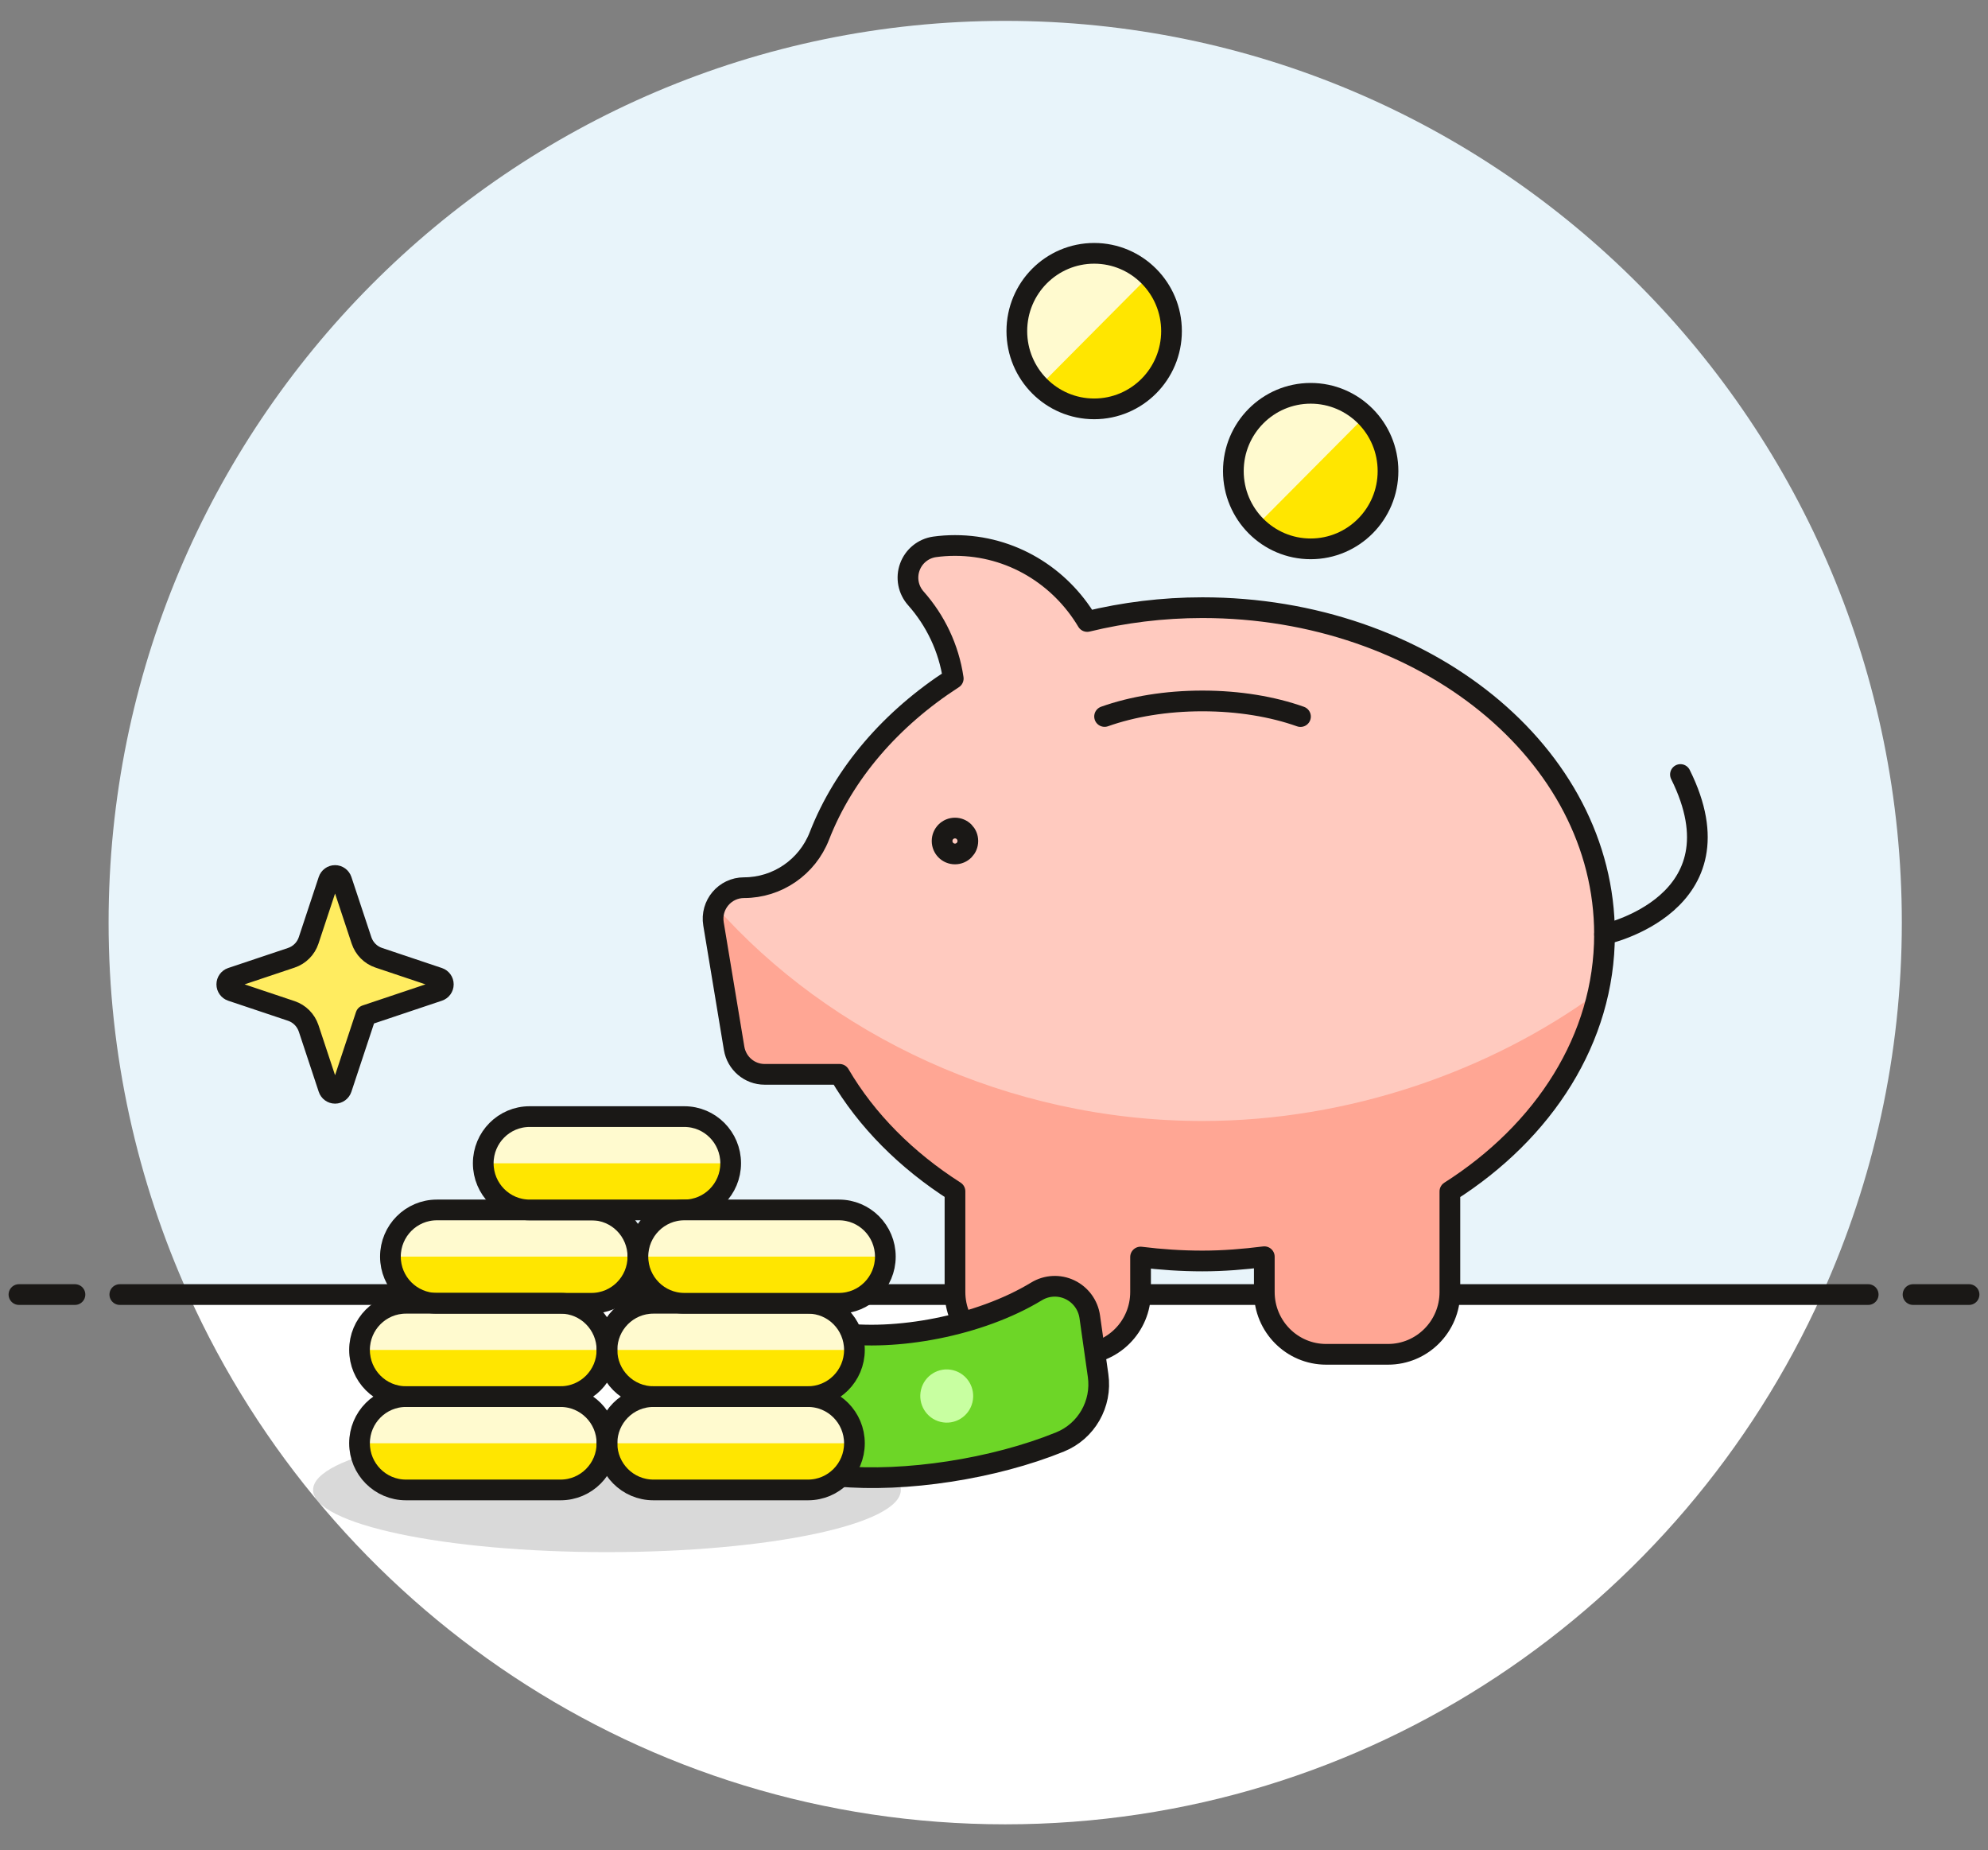 <svg xmlns="http://www.w3.org/2000/svg" xmlns:xlink= "http://www.w3.org/1999/xlink"
 viewBox="0 0 72 67"><rect x="0" y="0" width="72" height="67" fill="#808080" stroke="none"/><g id="Final" stroke="none" stroke-width="1" fill="none" fill-rule="evenodd"><g id="Assets" transform="translate(-346, -201)"><g id="Multicolor/Money/32--piggy-bank-money-saving-1" transform="translate(344, 196)"><g id="32--piggy-bank-money-saving-1" transform="translate(2.28, 5.7)"><path d="M68.599,32.708 C68.599,14.675 54.06,0.056 36.126,0.056 C18.191,0.056 3.653,14.675 3.653,32.708 C3.653,37.511 4.693,42.069 6.546,46.176 L65.705,46.176 C67.559,42.069 68.599,37.511 68.599,32.708" id="Fill-1" fill="#E8F4FA"></path><path d="M6.546,46.176 C11.648,57.488 22.969,65.359 36.126,65.359 C49.283,65.359 60.603,57.488 65.705,46.176 L6.546,46.176 Z" id="Fill-3" fill="#FFFFFF"></path><path d="M4.059,46.176 L67.381,46.176" id="Stroke-5" stroke="#1A1816" stroke-width="0.75" stroke-linecap="round" stroke-linejoin="round"></path><path d="M0.406,46.176 L2.435,46.176" id="Stroke-7" stroke="#1A1816" stroke-width="0.75" stroke-linecap="round" stroke-linejoin="round"></path><path d="M69.005,46.176 L71.034,46.176" id="Stroke-9" stroke="#1A1816" stroke-width="0.75" stroke-linecap="round" stroke-linejoin="round"></path><path d="M43.268,21.304 C41.817,21.304 40.418,21.483 39.096,21.804 C38.118,20.162 36.349,19.052 34.307,19.052 C34.055,19.052 33.811,19.069 33.57,19.102 C33.16,19.16 32.814,19.44 32.672,19.831 C32.529,20.222 32.614,20.658 32.891,20.968 C33.597,21.765 34.082,22.762 34.244,23.869 C31.996,25.32 30.283,27.295 29.396,29.57 C28.955,30.7 27.872,31.443 26.667,31.443 C25.973,31.443 25.447,32.067 25.561,32.755 L26.308,37.26 C26.399,37.803 26.865,38.202 27.413,38.202 L30.126,38.202 C31.1,39.865 32.541,41.311 34.307,42.438 L34.307,46.086 C34.307,47.33 35.309,48.34 36.546,48.34 L38.787,48.34 C40.024,48.34 41.028,47.33 41.028,46.086 L41.028,44.818 C41.759,44.909 42.507,44.96 43.268,44.96 C44.032,44.96 44.776,44.898 45.51,44.806 L45.51,46.086 C45.51,47.33 46.512,48.34 47.749,48.34 L49.99,48.34 C51.228,48.34 52.231,47.33 52.231,46.086 L52.231,42.442 C55.635,40.277 57.831,36.916 57.831,33.133 C57.831,26.6 51.312,21.304 43.268,21.304" id="Fill-11" fill="#FFA694"></path><path d="M57.832,33.132 C57.832,26.599 51.312,21.304 43.269,21.304 C41.816,21.304 40.418,21.483 39.097,21.804 C38.118,20.162 36.349,19.051 34.306,19.051 C34.055,19.051 33.81,19.068 33.57,19.103 C33.16,19.16 32.815,19.44 32.673,19.831 C32.53,20.222 32.614,20.658 32.89,20.968 C33.597,21.764 34.082,22.763 34.244,23.87 C31.996,25.319 30.283,27.295 29.396,29.571 C28.955,30.7 27.872,31.442 26.666,31.442 C26.198,31.442 25.812,31.731 25.642,32.127 C29.751,36.764 36.196,39.891 43.269,39.891 C48.596,39.891 53.717,38.067 57.574,35.251 C57.728,34.562 57.832,33.858 57.832,33.132" id="Fill-13" fill="#FFCABF"></path><path d="M57.832,33.132 C57.832,33.132 62.915,32.039 60.581,27.345" id="Stroke-15" stroke="#1A1816" stroke-width="0.75" stroke-linecap="round" stroke-linejoin="round"></path><path d="M43.268,21.304 C41.817,21.304 40.418,21.483 39.096,21.804 C38.118,20.162 36.349,19.052 34.307,19.052 C34.055,19.052 33.811,19.069 33.57,19.102 C33.16,19.16 32.814,19.44 32.672,19.831 C32.529,20.222 32.614,20.658 32.891,20.968 C33.597,21.765 34.082,22.762 34.244,23.869 C31.996,25.32 30.283,27.295 29.396,29.57 C28.955,30.7 27.872,31.443 26.667,31.443 C25.973,31.443 25.447,32.067 25.561,32.755 L26.308,37.26 C26.399,37.803 26.865,38.202 27.413,38.202 L30.126,38.202 C31.1,39.865 32.541,41.311 34.307,42.438 L34.307,46.086 C34.307,47.33 35.309,48.34 36.546,48.34 L38.787,48.34 C40.024,48.34 41.028,47.33 41.028,46.086 L41.028,44.818 C41.759,44.909 42.507,44.96 43.268,44.96 C44.032,44.96 44.776,44.898 45.51,44.806 L45.51,46.086 C45.51,47.33 46.512,48.34 47.749,48.34 L49.99,48.34 C51.228,48.34 52.231,47.33 52.231,46.086 L52.231,42.442 C55.635,40.277 57.831,36.916 57.831,33.133 C57.831,26.6 51.312,21.304 43.268,21.304 Z" id="Stroke-17" stroke="#1A1816" stroke-width="0.75" stroke-linecap="round" stroke-linejoin="round"></path><path d="M39.725,25.244 C40.727,24.888 41.949,24.681 43.268,24.681 C44.591,24.681 45.816,24.89 46.82,25.247" id="Stroke-19" stroke="#1A1816" stroke-width="0.75" stroke-linecap="round" stroke-linejoin="round"></path><path d="M42.149,11.289 C42.149,12.845 40.894,14.105 39.348,14.105 C37.801,14.105 36.547,12.845 36.547,11.289 C36.547,9.733 37.801,8.473 39.348,8.473 C40.894,8.473 42.149,9.733 42.149,11.289" id="Fill-21" fill="#FFE600"></path><path d="M39.348,8.473 C37.801,8.473 36.547,9.733 36.547,11.289 C36.547,12.067 36.861,12.771 37.368,13.281 L41.328,9.297 C40.821,8.788 40.121,8.473 39.348,8.473" id="Fill-23" fill="#FFFACF"></path><path d="M42.149,11.289 C42.149,12.845 40.894,14.105 39.348,14.105 C37.801,14.105 36.547,12.845 36.547,11.289 C36.547,9.733 37.801,8.473 39.348,8.473 C40.894,8.473 42.149,9.733 42.149,11.289 Z" id="Stroke-25" stroke="#1A1816" stroke-width="0.75" stroke-linejoin="round"></path><path d="M49.99,16.358 C49.99,17.914 48.736,19.174 47.189,19.174 C45.643,19.174 44.389,17.914 44.389,16.358 C44.389,14.802 45.643,13.542 47.189,13.542 C48.736,13.542 49.99,14.802 49.99,16.358" id="Fill-27" fill="#FFE600"></path><path d="M47.189,13.542 C45.643,13.542 44.389,14.802 44.389,16.358 C44.389,17.136 44.703,17.84 45.209,18.35 L49.169,14.366 C48.663,13.857 47.963,13.542 47.189,13.542" id="Fill-29" fill="#FFFACF"></path><path d="M49.99,16.358 C49.99,17.914 48.736,19.174 47.189,19.174 C45.643,19.174 44.389,17.914 44.389,16.358 C44.389,14.802 45.643,13.542 47.189,13.542 C48.736,13.542 49.99,14.802 49.99,16.358 Z" id="Stroke-31" stroke="#1A1816" stroke-width="0.75" stroke-linejoin="round"></path><path d="M32.346,53.251 C32.346,54.495 27.581,55.503 21.703,55.503 C15.825,55.503 11.059,54.495 11.059,53.251 C11.059,52.006 15.825,50.998 21.703,50.998 C27.581,50.998 32.346,52.006 32.346,53.251" id="Fill-33" fill-opacity="0.15" fill="#020202"></path><path d="M39.188,46.979 C39.127,46.552 38.857,46.185 38.469,46 C38.082,45.815 37.628,45.839 37.262,46.061 C35.19,47.32 32.136,47.874 30.013,47.557 C29.615,47.498 29.213,47.63 28.926,47.915 C28.641,48.199 28.504,48.603 28.559,49.004 L28.922,51.65 C29.003,52.242 29.478,52.697 30.072,52.753 C32.51,52.98 35.716,52.488 38.112,51.513 C39.067,51.126 39.637,50.132 39.49,49.108 L39.188,46.979 Z" id="Fill-35" fill="#6DD627"></path><path d="M39.188,46.979 C39.127,46.552 38.857,46.185 38.469,46 C38.082,45.815 37.628,45.839 37.262,46.061 C35.19,47.32 32.136,47.874 30.013,47.557 C29.615,47.498 29.213,47.63 28.926,47.915 C28.641,48.199 28.504,48.603 28.559,49.004 L28.922,51.65 C29.003,52.242 29.478,52.697 30.072,52.753 C32.51,52.98 35.716,52.488 38.112,51.513 C39.067,51.126 39.637,50.132 39.49,49.108 L39.188,46.979 Z" id="Stroke-37" stroke="#1A1816" stroke-width="0.75" stroke-linejoin="round"></path><path d="M34.939,50.078 C34.815,50.595 34.296,50.913 33.781,50.786 C33.268,50.661 32.953,50.14 33.077,49.622 C33.202,49.105 33.72,48.788 34.234,48.914 C34.748,49.039 35.064,49.561 34.939,50.078" id="Fill-39" fill="#C8FFA1"></path><path d="M22.823,44.802 C22.823,43.869 22.071,43.112 21.143,43.112 L15.541,43.112 C14.614,43.112 13.86,43.869 13.86,44.802 C13.86,45.735 14.614,46.492 15.541,46.492 L21.143,46.492 C22.071,46.492 22.823,45.735 22.823,44.802" id="Fill-41" fill="#FFE600"></path><path d="M22.823,44.802 C22.823,43.869 22.071,43.112 21.143,43.112 L15.541,43.112 C14.614,43.112 13.86,43.869 13.86,44.802 L22.823,44.802 Z" id="Fill-43" fill="#FFFACF"></path><path d="M21.703,48.181 C21.703,47.248 20.95,46.492 20.023,46.492 L14.421,46.492 C13.493,46.492 12.741,47.248 12.741,48.181 C12.741,49.114 13.493,49.871 14.421,49.871 L20.023,49.871 C20.95,49.871 21.703,49.114 21.703,48.181" id="Fill-45" fill="#FFE600"></path><path d="M20.023,46.492 L14.421,46.492 C13.492,46.492 12.741,47.248 12.741,48.181 L21.702,48.181 C21.702,47.248 20.951,46.492 20.023,46.492" id="Fill-47" fill="#FFFACF"></path><path d="M21.703,51.561 C21.703,50.628 20.95,49.871 20.023,49.871 L14.421,49.871 C13.493,49.871 12.741,50.628 12.741,51.561 C12.741,52.494 13.493,53.251 14.421,53.251 L20.023,53.251 C20.95,53.251 21.703,52.494 21.703,51.561" id="Fill-49" fill="#FFE600"></path><path d="M20.023,49.871 L14.421,49.871 C13.492,49.871 12.741,50.628 12.741,51.561 L21.702,51.561 C21.702,50.628 20.951,49.871 20.023,49.871" id="Fill-51" fill="#FFFACF"></path><path d="M30.665,51.561 C30.665,50.628 29.913,49.871 28.985,49.871 L23.383,49.871 C22.455,49.871 21.703,50.628 21.703,51.561 C21.703,52.494 22.455,53.251 23.383,53.251 L28.985,53.251 C29.913,53.251 30.665,52.494 30.665,51.561" id="Fill-53" fill="#FFE600"></path><path d="M28.984,49.871 L23.384,49.871 C22.455,49.871 21.702,50.628 21.702,51.561 L30.665,51.561 C30.665,50.628 29.913,49.871 28.984,49.871" id="Fill-55" fill="#FFFACF"></path><path d="M30.665,48.181 C30.665,47.248 29.913,46.492 28.985,46.492 L23.383,46.492 C22.455,46.492 21.703,47.248 21.703,48.181 C21.703,49.114 22.455,49.871 23.383,49.871 L28.985,49.871 C29.913,49.871 30.665,49.114 30.665,48.181" id="Fill-57" fill="#FFE600"></path><path d="M28.984,46.492 L23.384,46.492 C22.455,46.492 21.702,47.248 21.702,48.181 L30.665,48.181 C30.665,47.248 29.913,46.492 28.984,46.492" id="Fill-59" fill="#FFFACF"></path><path d="M22.823,44.802 C22.823,43.869 22.071,43.112 21.143,43.112 L15.541,43.112 C14.614,43.112 13.86,43.869 13.86,44.802 C13.86,45.735 14.614,46.492 15.541,46.492 L21.143,46.492 C22.071,46.492 22.823,45.735 22.823,44.802 Z" id="Stroke-61" stroke="#1A1816" stroke-width="0.75" stroke-linecap="round" stroke-linejoin="round"></path><path d="M26.183,41.422 C26.183,40.489 25.432,39.732 24.504,39.732 L18.901,39.732 C17.974,39.732 17.222,40.489 17.222,41.422 C17.222,42.355 17.974,43.112 18.901,43.112 L24.504,43.112 C25.432,43.112 26.183,42.355 26.183,41.422" id="Fill-63" fill="#FFE600"></path><path d="M24.504,39.733 L18.902,39.733 C17.974,39.733 17.222,40.489 17.222,41.422 L26.183,41.422 C26.183,40.489 25.432,39.733 24.504,39.733" id="Fill-65" fill="#FFFACF"></path><path d="M26.183,41.422 C26.183,40.489 25.432,39.732 24.504,39.732 L18.901,39.732 C17.974,39.732 17.222,40.489 17.222,41.422 C17.222,42.355 17.974,43.112 18.901,43.112 L24.504,43.112 C25.432,43.112 26.183,42.355 26.183,41.422 Z" id="Stroke-67" stroke="#1A1816" stroke-width="0.75" stroke-linecap="round" stroke-linejoin="round"></path><path d="M21.703,48.181 C21.703,47.248 20.95,46.492 20.023,46.492 L14.421,46.492 C13.493,46.492 12.741,47.248 12.741,48.181 C12.741,49.114 13.493,49.871 14.421,49.871 L20.023,49.871 C20.95,49.871 21.703,49.114 21.703,48.181 Z" id="Stroke-69" stroke="#1A1816" stroke-width="0.75" stroke-linecap="round" stroke-linejoin="round"></path><path d="M21.703,51.561 C21.703,50.628 20.95,49.871 20.023,49.871 L14.421,49.871 C13.493,49.871 12.741,50.628 12.741,51.561 C12.741,52.494 13.493,53.251 14.421,53.251 L20.023,53.251 C20.95,53.251 21.703,52.494 21.703,51.561 Z" id="Stroke-71" stroke="#1A1816" stroke-width="0.75" stroke-linecap="round" stroke-linejoin="round"></path><path d="M30.665,51.561 C30.665,50.628 29.913,49.871 28.985,49.871 L23.383,49.871 C22.455,49.871 21.703,50.628 21.703,51.561 C21.703,52.494 22.455,53.251 23.383,53.251 L28.985,53.251 C29.913,53.251 30.665,52.494 30.665,51.561 Z" id="Stroke-73" stroke="#1A1816" stroke-width="0.75" stroke-linecap="round" stroke-linejoin="round"></path><path d="M30.665,48.181 C30.665,47.248 29.913,46.492 28.985,46.492 L23.383,46.492 C22.455,46.492 21.703,47.248 21.703,48.181 C21.703,49.114 22.455,49.871 23.383,49.871 L28.985,49.871 C29.913,49.871 30.665,49.114 30.665,48.181 Z" id="Stroke-75" stroke="#1A1816" stroke-width="0.75" stroke-linecap="round" stroke-linejoin="round"></path><path d="M31.785,44.802 C31.785,43.869 31.033,43.112 30.105,43.112 L24.503,43.112 C23.575,43.112 22.823,43.869 22.823,44.802 C22.823,45.735 23.575,46.492 24.503,46.492 L30.105,46.492 C31.033,46.492 31.785,45.735 31.785,44.802" id="Fill-77" fill="#FFE600"></path><path d="M30.105,43.112 L24.504,43.112 C23.575,43.112 22.823,43.869 22.823,44.803 L31.785,44.803 C31.785,43.869 31.033,43.112 30.105,43.112" id="Fill-79" fill="#FFFACF"></path><path d="M31.785,44.802 C31.785,43.869 31.033,43.112 30.105,43.112 L24.503,43.112 C23.575,43.112 22.823,43.869 22.823,44.802 C22.823,45.735 23.575,46.492 24.503,46.492 L30.105,46.492 C31.033,46.492 31.785,45.735 31.785,44.802 Z" id="Stroke-81" stroke="#1A1816" stroke-width="0.75" stroke-linecap="round" stroke-linejoin="round"></path><path d="M12.969,36.064 L15.606,35.18 C15.708,35.146 15.776,35.051 15.776,34.944 C15.776,34.836 15.708,34.742 15.606,34.708 L13.439,33.981 C13.143,33.882 12.912,33.649 12.813,33.352 L12.09,31.172 C12.056,31.071 11.962,31.002 11.855,31.002 C11.748,31.002 11.654,31.071 11.62,31.172 L10.898,33.352 C10.799,33.649 10.567,33.882 10.272,33.981 L8.102,34.708 C8.002,34.742 7.934,34.836 7.934,34.944 C7.934,35.051 8.002,35.146 8.102,35.18 L10.272,35.907 C10.567,36.006 10.798,36.24 10.898,36.537 L11.62,38.717 C11.654,38.819 11.748,38.888 11.855,38.888 C11.962,38.888 12.056,38.819 12.09,38.717 L12.969,36.064 Z" id="Fill-83" fill="#FFEC60"></path><path d="M12.969,36.064 L15.606,35.18 C15.708,35.146 15.776,35.051 15.776,34.944 C15.776,34.836 15.708,34.742 15.606,34.708 L13.439,33.981 C13.143,33.882 12.912,33.649 12.813,33.352 L12.09,31.172 C12.056,31.071 11.962,31.002 11.855,31.002 C11.748,31.002 11.654,31.071 11.62,31.172 L10.898,33.352 C10.799,33.649 10.567,33.882 10.272,33.981 L8.102,34.708 C8.002,34.742 7.934,34.836 7.934,34.944 C7.934,35.051 8.002,35.146 8.102,35.18 L10.272,35.907 C10.567,36.006 10.798,36.24 10.898,36.537 L11.62,38.717 C11.654,38.819 11.748,38.888 11.855,38.888 C11.962,38.888 12.056,38.819 12.09,38.717 L12.969,36.064 Z" id="Stroke-85" stroke="#1A1816" stroke-width="0.75" stroke-linecap="round" stroke-linejoin="round"></path><path d="M34.773,29.753 C34.773,30.013 34.564,30.222 34.307,30.222 C34.048,30.222 33.84,30.013 33.84,29.753 C33.84,29.493 34.048,29.284 34.307,29.284 C34.564,29.284 34.773,29.493 34.773,29.753 Z" id="Stroke-87" stroke="#1A1816" stroke-width="0.75"></path></g></g></g></g></svg>